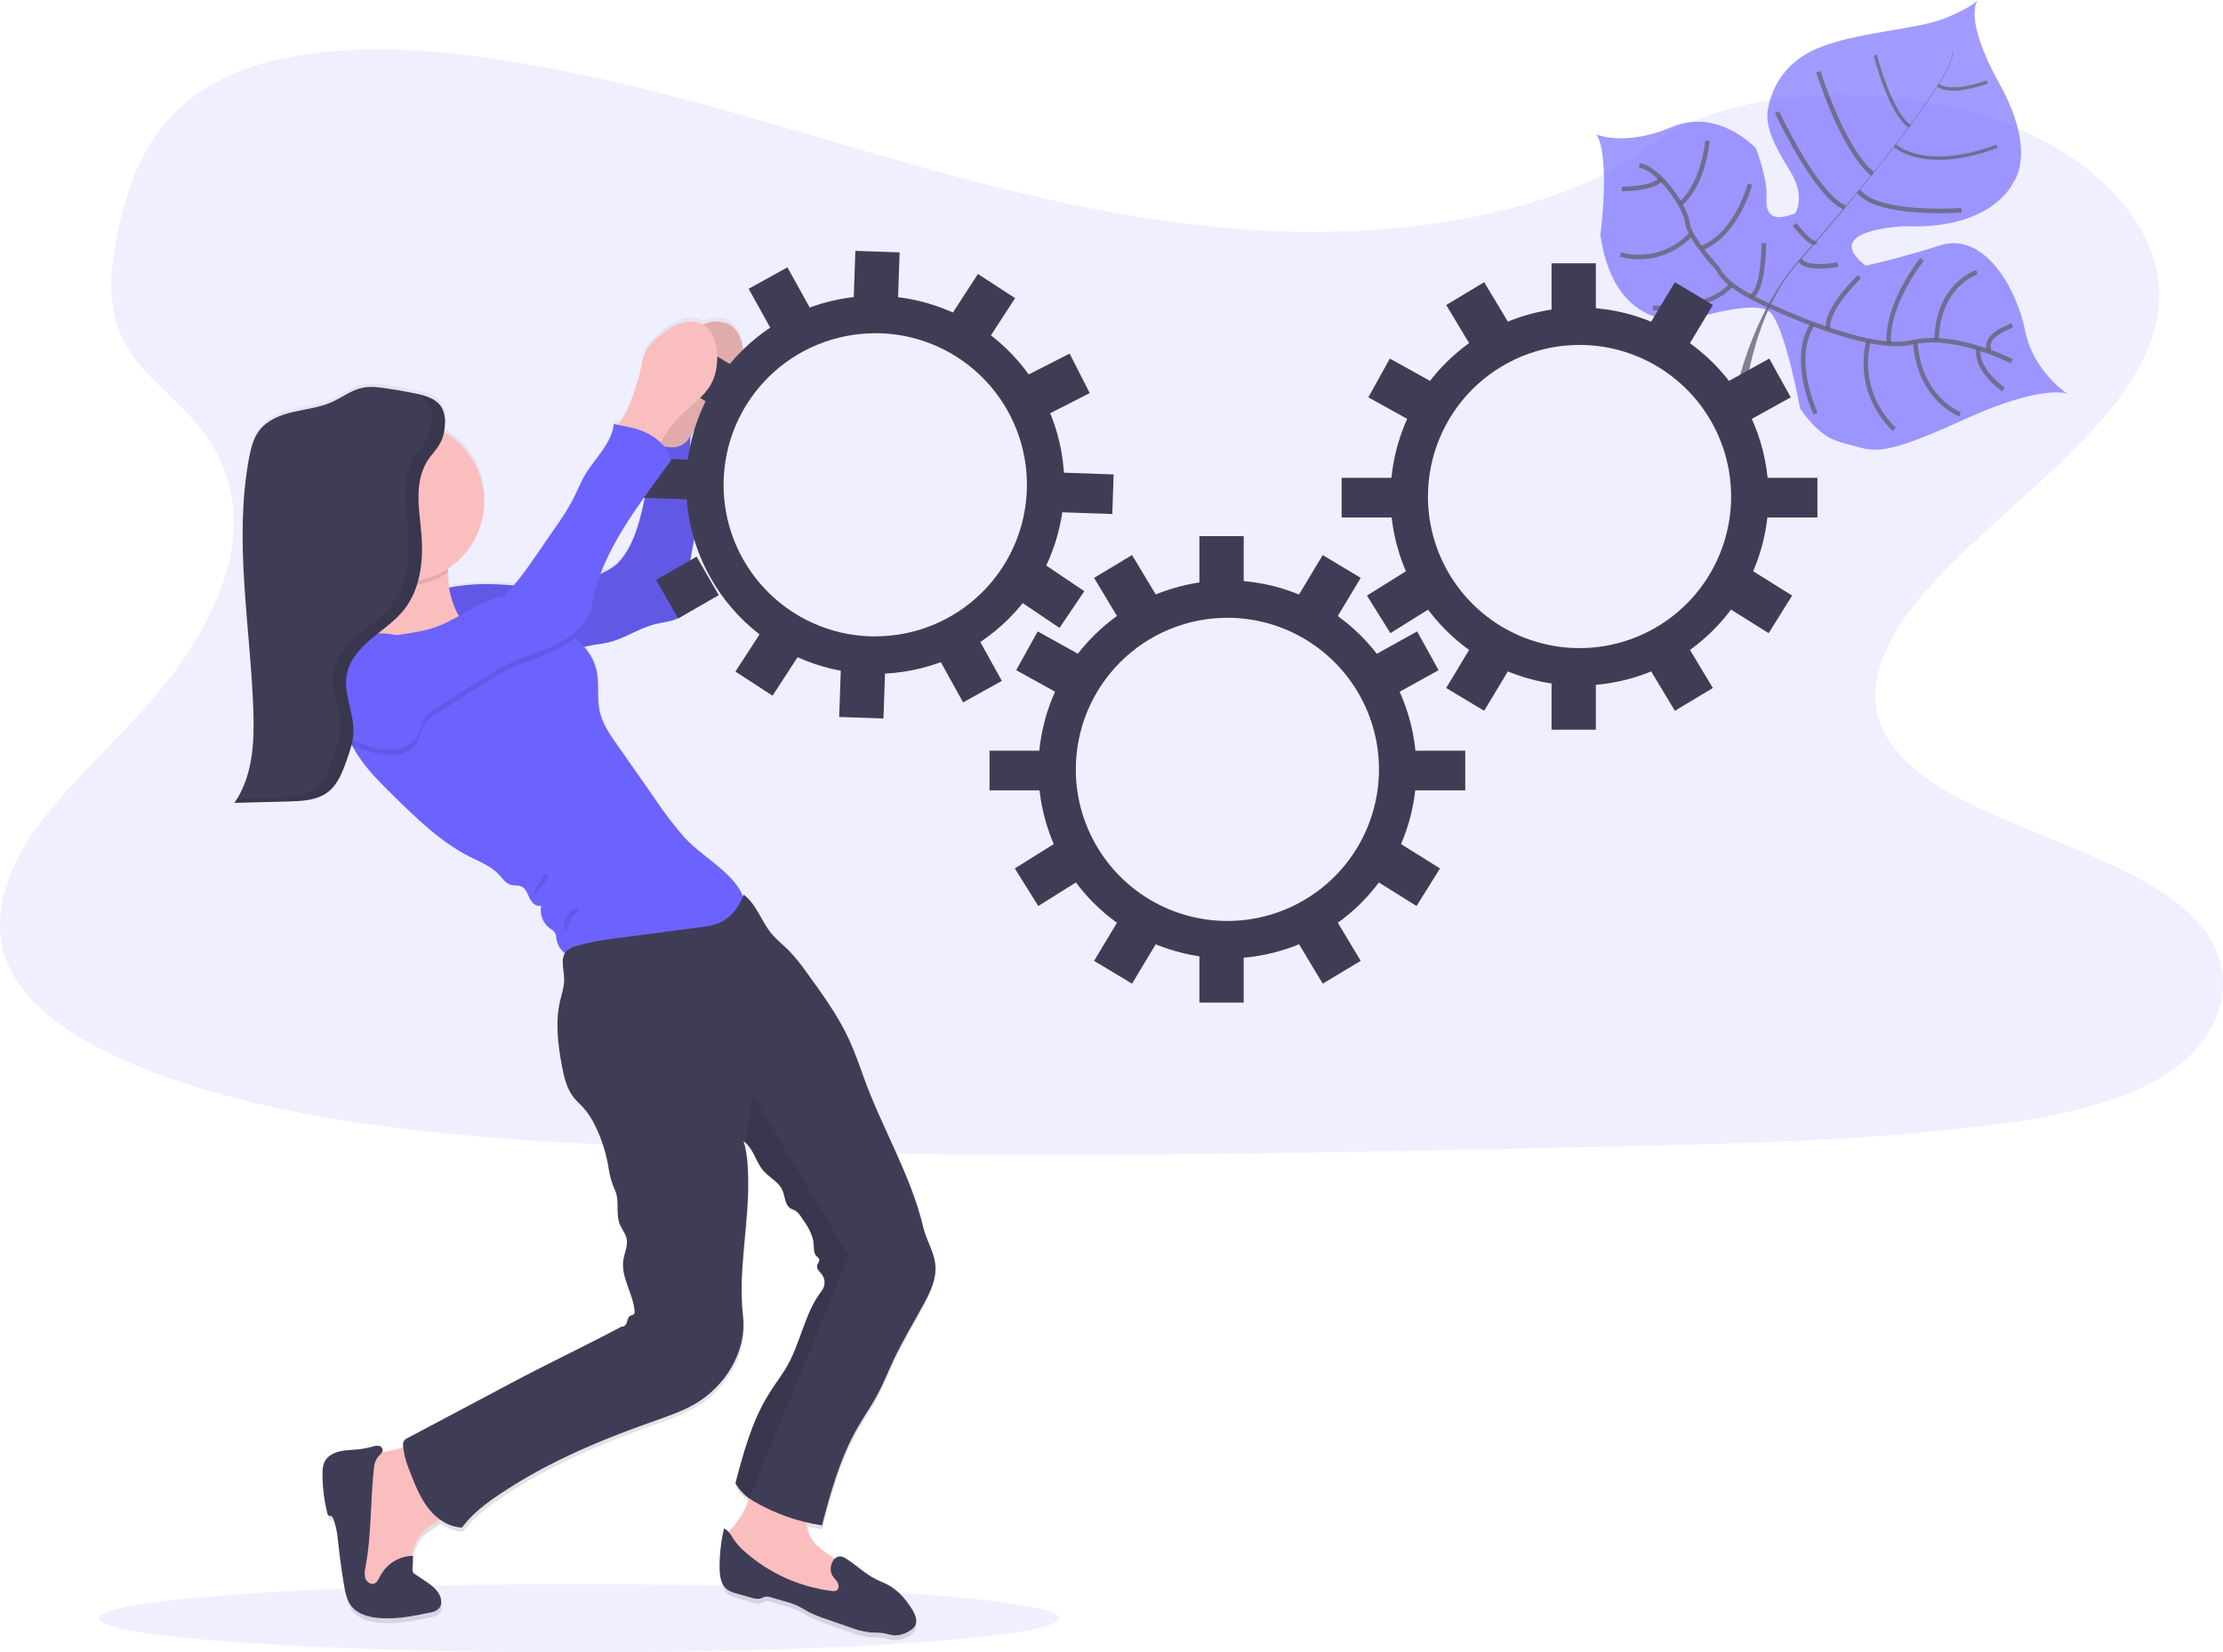 <svg width="491" height="365" viewBox="0 0 491 365" fill="none" xmlns="http://www.w3.org/2000/svg">
<g clip-path="url(#clip0)">
<path opacity="0.1" d="M285.275 51.171C253.797 50.358 223.818 42.809 195.191 34.55C166.564 26.291 138.209 17.122 107.486 12.744C87.725 9.928 65.124 9.529 49.205 17.404C33.88 24.973 28.929 38.038 26.268 50.198C24.265 59.328 23.087 68.935 28.574 77.481C32.387 83.415 39.147 88.401 43.826 94.087C60.104 113.865 48.597 138.249 30.962 157.559C22.694 166.616 13.088 175.255 6.702 184.9C0.316 194.546 -2.636 205.588 2.952 215.428C8.487 225.156 21.682 232.496 35.976 237.647C65.007 248.11 99.203 251.101 132.572 252.799C206.416 256.554 280.649 254.925 354.688 253.285C382.089 252.682 409.608 252.074 436.562 248.908C451.532 247.161 466.984 244.384 477.854 237.686C491.647 229.184 495.066 214.786 485.82 204.124C470.315 186.238 427.457 181.792 416.606 162.598C410.644 152.033 416.767 140.267 425.439 130.466C444.037 109.448 475.208 91.008 476.847 66.979C477.975 50.48 462.991 33.952 439.82 26.145C415.536 17.963 381.856 18.99 363.948 32.536C345.491 46.501 313.07 51.871 285.275 51.171Z" fill="#6C63FF"/>
<g opacity="0.8">
<path opacity="0.8" d="M456.58 86.961C456.58 86.961 451.094 84.733 433.644 92.74C416.193 100.746 414.014 99.729 409.496 98.504C404.978 97.278 402.458 96.991 397.614 90.308C397.614 90.308 394.209 71.79 390.893 68.905C387.576 66.021 373.539 70.545 373.539 70.545C373.539 70.545 356.701 74.416 353.472 51.9C353.472 51.9 355.748 34.934 352.645 29.725C352.645 29.725 358.909 32.424 369.24 28.066C379.57 23.708 387.838 32.765 387.838 32.765C387.838 32.765 390.445 39.511 390.173 43.529C389.9 47.547 391.549 49.065 396.495 47.119C396.495 47.119 398.927 43.675 395.489 37.984C392.05 32.293 389.613 28.052 390.572 23.63C391.53 19.209 394.278 13.085 403.115 10.01C411.952 6.936 423.96 6.362 429.724 3.989C435.487 1.615 436.878 0.024 436.878 0.024C436.878 0.024 433.332 3.58 441.688 18.639C450.044 33.699 444.718 40.241 444.718 40.241C444.718 40.241 440.273 50.835 420.653 49.969C420.653 49.969 401.748 50.66 412.054 58.676C412.054 58.676 418.654 57.334 428.527 54.196C438.4 51.059 445.516 64.007 447.286 73.016C449.056 82.024 456.58 86.961 456.58 86.961Z" fill="#6C63FF"/>
<path opacity="0.8" d="M431.173 11.426L431.275 11.397C432.034 14.271 423.586 25.819 416.363 35.002L416.281 34.939C426.465 21.986 431.776 13.634 431.173 11.426Z" fill="#444053"/>
<path opacity="0.8" d="M416.426 34.749L416.47 34.866C410.702 42.201 403.445 50.957 397.638 57.441C397.084 58.058 396.534 58.705 396.009 59.386L395.839 59.255C396.374 58.589 396.923 57.937 397.478 57.309C403.285 50.816 410.663 42.08 416.426 34.749Z" fill="#444053"/>
<path opacity="0.8" d="M395.98 59.06L396.097 59.255C385.528 72.451 384.828 92.939 384.803 93.119L382.576 90.57C382.6 90.366 385.338 72.344 395.98 59.06Z" fill="#444053"/>
<path opacity="0.8" d="M444.329 79.806C444.329 79.806 431.868 73.327 422.156 75.652C412.443 77.977 390.581 67.431 390.581 67.431C390.581 67.431 381.297 63.662 379.429 59.362C379.429 59.362 373.063 52.625 372.698 49.147C372.333 45.669 366.117 36.895 362.09 36.578" stroke="#444053" stroke-miterlimit="10"/>
<path opacity="0.8" d="M442.525 86.042C442.525 86.042 436.25 81.815 436.98 76.883" stroke="#444053" stroke-miterlimit="10"/>
<path opacity="0.8" d="M432.899 91.504C432.899 91.504 423.921 88.245 423.021 75.453" stroke="#444053" stroke-miterlimit="10"/>
<path opacity="0.8" d="M418.416 94.812C418.416 94.812 409.836 87.695 412.686 75.258" stroke="#444053" stroke-miterlimit="10"/>
<path opacity="0.8" d="M401.009 91.334C401.009 91.334 395.299 79.353 400.381 71.561" stroke="#444053" stroke-miterlimit="10"/>
<path opacity="0.8" d="M444.475 71.906C444.475 71.906 437.982 73.969 439.378 77.383" stroke="#444053" stroke-miterlimit="10"/>
<path opacity="0.8" d="M436.64 60.126C436.64 60.126 427.953 62.879 427.749 75.17" stroke="#444053" stroke-miterlimit="10"/>
<path opacity="0.8" d="M424.529 57.29C424.529 57.29 416.626 67.047 417.185 75.915" stroke="#444053" stroke-miterlimit="10"/>
<path opacity="0.8" d="M410.687 61.118C410.687 61.118 402.833 68.623 403.835 72.792" stroke="#444053" stroke-miterlimit="10"/>
<path opacity="0.8" d="M405.95 58.467C405.95 58.467 398.587 59.785 397.561 57.368" stroke="#444053" stroke-miterlimit="10"/>
<path opacity="0.8" d="M396.383 49.575C396.383 49.575 400.104 54.503 401.062 53.398" stroke="#444053" stroke-miterlimit="10"/>
<path opacity="0.8" d="M433.259 46.457C433.259 46.457 414.7 47.805 410.503 42.211" stroke="#444053" stroke-miterlimit="10"/>
<path opacity="0.8" d="M392.478 24.749C392.478 24.749 401.189 43.442 407.511 45.825" stroke="#444053" stroke-miterlimit="10"/>
<path opacity="0.8" d="M401.622 15.842C401.622 15.842 406.972 33.037 413.596 38.407" stroke="#444053" stroke-miterlimit="10"/>
<path opacity="0.8" d="M441.07 32.269C441.07 32.269 426.966 38.325 418.484 32.196" stroke="#444053" stroke-width="0.75" stroke-miterlimit="10"/>
<path opacity="0.8" d="M414.189 12.175C414.189 12.175 417.414 24.822 421.757 27.872" stroke="#444053" stroke-width="0.75" stroke-miterlimit="10"/>
<path opacity="0.8" d="M438.94 18.095C438.94 18.095 431.008 21.096 428.046 18.795" stroke="#444053" stroke-width="0.75" stroke-miterlimit="10"/>
<path opacity="0.8" d="M389.589 53.705C389.589 53.705 389.589 64.722 386.588 65.505" stroke="#444053" stroke-miterlimit="10"/>
<path opacity="0.8" d="M365.067 67.981C365.067 67.981 376.983 69.003 382.474 62.854" stroke="#444053" stroke-miterlimit="10"/>
<path opacity="0.8" d="M386.515 40.688C386.515 40.688 383.636 51.876 375.684 54.872" stroke="#444053" stroke-miterlimit="10"/>
<path opacity="0.8" d="M357.922 56.21C357.922 56.21 366.356 59.129 373.607 51.677" stroke="#444053" stroke-miterlimit="10"/>
<path opacity="0.8" d="M377.143 31.082C377.143 31.082 376.345 40.572 371.185 45.013" stroke="#444053" stroke-miterlimit="10"/>
<path opacity="0.8" d="M358.243 41.749C358.243 41.749 365.242 41.793 366.881 39.516" stroke="#444053" stroke-miterlimit="10"/>
</g>
<path opacity="0.1" d="M127.849 365C186.406 365 233.876 361.624 233.876 357.461C233.876 353.297 186.406 349.921 127.849 349.921C69.293 349.921 21.823 353.297 21.823 357.461C21.823 361.624 69.293 365 127.849 365Z" fill="#6C63FF"/>
<path d="M189.272 316.412C190.731 313.79 192.477 311.319 193.887 308.664C195.176 306.231 196.183 303.653 197.345 301.153C199.335 296.873 201.786 292.826 204.018 288.662C205.477 285.933 206.888 282.961 206.606 279.878C206.338 276.959 204.626 274.43 203.965 271.609C201.27 260.027 194.787 249.394 190.833 238.192C189.821 235.351 188.839 232.491 187.574 229.748C185.143 224.47 181.738 219.728 178.334 215.024C177.107 213.227 175.741 211.529 174.248 209.946C173.027 208.725 171.656 207.65 170.547 206.327C168.261 203.603 167.191 199.683 164.331 197.572C164.283 197.698 164.229 197.82 164.176 197.946C162.128 192.717 155.261 189.268 151.277 184.934C148.959 182.288 146.825 179.484 144.892 176.544L136.22 164.009C134.727 161.849 133.204 159.631 132.601 157.058C131.862 153.955 132.548 150.647 131.818 147.544C131.352 145.676 130.443 143.947 129.168 142.505C129.25 142.48 129.338 142.446 129.425 142.427C131.079 141.984 132.83 141.906 134.469 141.512C138.044 140.661 141.151 138.375 144.712 137.46C146.531 136.974 148.471 136.877 150.12 136.001C150.922 135.521 151.554 134.803 151.929 133.947C152.304 133.091 152.403 132.139 152.211 131.225C151.059 125.12 154.278 118.933 153.734 112.741C153.588 111.029 153.15 109.36 152.868 107.663C152.211 103.723 152.333 99.686 152.566 95.687C153.676 93.885 155.008 92.23 156.53 90.76C158.719 88.649 161.331 86.869 162.853 84.227C164.181 81.888 164.502 79.062 164.166 76.386C163.928 74.441 163.266 72.393 161.734 71.211C160.202 70.029 158.004 69.941 156.151 70.559C155.893 70.642 155.64 70.744 155.392 70.851C154.618 70.463 153.772 70.237 152.908 70.187C152.043 70.137 151.177 70.264 150.363 70.559C148.515 71.172 146.929 72.393 145.441 73.662C144.559 74.354 143.785 75.174 143.146 76.095C142.207 77.554 141.934 79.353 141.579 81.071C140.824 84.385 139.724 87.612 138.296 90.697C138.034 91.242 137.324 92.219 136.75 93.153L135.709 92.939C135.257 97.273 131.628 100.454 129.42 104.2C128.346 106.019 127.592 108.008 126.624 109.891C125.519 111.94 124.287 113.917 122.932 115.81C121.619 117.756 120.304 119.684 118.988 121.594C117.338 124.102 115.552 126.518 113.638 128.832C111.853 128.686 110.068 128.554 108.288 128.525C105.3 128.482 102.316 128.748 99.383 129.318C99.212 128.286 99.106 127.245 99.067 126.2C99.067 126.137 99.067 126.074 99.067 126.01C99.067 125.757 99.096 125.456 99.13 125.13C101.658 123.437 103.715 121.131 105.11 118.427C106.504 115.722 107.191 112.709 107.105 109.667C107.019 106.626 106.163 103.656 104.618 101.035C103.073 98.414 100.888 96.228 98.269 94.68C98.366 94.134 98.427 93.581 98.454 93.027C98.454 92.701 98.454 92.37 98.454 92.054C98.454 91.888 98.454 91.723 98.42 91.567C98.39 91.239 98.334 90.914 98.254 90.594C98.216 90.439 98.172 90.283 98.118 90.108C98.015 89.803 97.879 89.51 97.715 89.233C97.704 89.216 97.693 89.199 97.681 89.184C97.617 89.082 97.554 88.98 97.481 88.882C97.408 88.785 97.418 88.805 97.389 88.766C97.338 88.695 97.282 88.626 97.223 88.561L97.102 88.435C97.048 88.376 96.995 88.318 96.936 88.265L96.8 88.143L96.63 87.992L96.474 87.876L96.299 87.744L96.129 87.632L95.954 87.52C95.896 87.481 95.832 87.447 95.769 87.413L95.589 87.311L95.395 87.214L95.215 87.126L95.001 87.034L94.826 86.956L94.592 86.869L94.427 86.805L94.174 86.718L94.023 86.669L93.746 86.582L93.615 86.543L93.313 86.46L93.196 86.426L92.88 86.348L92.788 86.324L92.438 86.246H92.379L91.864 86.134C89.733 85.696 87.59 85.319 85.434 85.001C83.668 84.738 81.859 84.514 80.118 84.908C77.716 85.443 75.712 87.068 73.465 88.075C70.809 89.272 67.862 89.588 65.031 90.244C62.201 90.901 59.287 92.025 57.512 94.345C56.16 96.115 55.62 98.367 55.217 100.561C51.851 118.87 55.479 137.65 56.165 156.26C56.432 163.503 56.106 171.247 52.002 177.176L63.956 176.86C64.53 176.86 65.109 176.826 65.693 176.792C66.276 176.758 66.86 176.714 67.434 176.646C68.95 176.504 70.423 176.062 71.767 175.347C72.39 174.993 72.958 174.55 73.455 174.034C75.079 172.361 75.945 170.021 76.738 167.784C77.005 167.03 77.273 166.266 77.511 165.497C77.609 165.176 77.701 164.855 77.784 164.525L77.823 164.369L77.959 164.432C78.445 165.347 78.995 166.242 79.578 167.107C81.665 170.182 84.311 172.808 86.937 175.42C92.156 180.601 97.491 185.873 104.032 189.2C106.241 190.314 108.629 191.253 110.311 193.092C111.138 193.982 111.853 195.125 113.025 195.431C113.755 195.621 114.557 195.431 115.253 195.743C116.274 196.171 116.649 197.401 117.12 198.413C117.592 199.425 118.657 200.456 119.669 199.994C119.479 200.933 119.558 201.907 119.895 202.804C120.232 203.701 120.814 204.485 121.575 205.067C122.065 205.339 122.488 205.718 122.811 206.176C122.967 206.594 123.052 207.034 123.064 207.48C123.272 208.722 123.927 209.845 124.907 210.637C123.959 212.208 124.717 214.46 124.742 216.42C124.742 218.064 124.202 219.65 123.832 221.25C122.757 225.944 123.346 230.857 124.221 235.59C124.708 238.202 125.325 240.906 127.028 242.934C127.582 243.591 128.243 244.16 128.827 244.797C129.941 246.053 130.867 247.464 131.575 248.985C133.051 251.999 134.057 255.221 134.556 258.539C134.791 260.204 135.266 261.826 135.967 263.354C137.032 265.679 136.059 268.539 137.013 270.913C137.445 271.978 138.243 272.888 138.501 274.002C138.866 275.621 138.014 277.241 137.786 278.89C137.231 282.752 140.018 286.337 140.271 290.228C140.313 290.457 140.264 290.692 140.135 290.885C139.945 291.099 139.619 291.094 139.362 291.216C138.875 291.449 138.744 292.106 138.588 292.651C138.433 293.196 137.995 293.813 137.455 293.648C129.464 297.924 121.191 301.873 113.2 306.149L109.553 308.094L90.045 318.518C89.808 318.636 89.609 318.818 89.47 319.043C89.332 319.268 89.26 319.528 89.262 319.793C89.262 320.026 89.291 320.279 89.31 320.498C87.944 320.838 86.63 321.247 85.697 321.417C85.312 321.49 84.928 321.563 84.549 321.646C84.641 321.498 84.701 321.332 84.724 321.159C84.725 320.92 84.638 320.688 84.48 320.508C84.321 320.329 84.101 320.214 83.863 320.187C83.387 320.139 82.906 320.203 82.457 320.371C81.342 320.676 80.204 320.886 79.053 320.999C77.686 321.13 76.295 321.125 74.972 321.485C73.65 321.845 72.346 322.648 71.811 323.917C71.543 324.652 71.424 325.432 71.461 326.213C71.431 329.22 71.788 332.218 72.521 335.134C72.533 335.25 72.571 335.361 72.632 335.46C72.694 335.559 72.777 335.642 72.876 335.703C73.046 335.771 73.251 335.703 73.421 335.781C73.571 335.872 73.683 336.013 73.737 336.18C74.554 338.038 74.744 340.11 74.963 342.134C75.287 345.133 75.697 348.125 76.193 351.108C76.485 352.849 76.845 354.669 77.978 356.011C79.223 357.47 81.193 358.117 83.095 358.375C87.107 358.915 91.159 358.103 95.117 357.271C95.857 357.115 96.65 356.925 97.146 356.352C97.508 355.893 97.682 355.314 97.632 354.732C97.54 352.733 95.721 351.327 94.067 350.203L91.81 348.642C91.618 348.54 91.465 348.376 91.377 348.176C91.289 347.977 91.27 347.754 91.324 347.543L91.47 344.59H91.032C91.518 342.508 92.301 340.509 93.834 339.079C94.889 338.106 96.265 337.425 97.369 336.54C98.786 337.629 100.502 338.259 102.286 338.344C105.205 334.414 109.314 331.739 113.424 329.103C116.762 326.994 120.212 325.068 123.759 323.334C126.632 321.913 129.55 320.582 132.514 319.34C136.696 317.579 140.957 316.008 145.222 314.476C148.067 313.455 150.937 312.448 153.558 310.94C160.368 307.005 165.178 299.149 164.258 291.284C163.101 281.361 165.576 271.02 165.411 261.029C165.362 258.111 165.255 255.192 164.37 252.395C164.576 252.541 164.77 252.704 164.949 252.882C166.719 254.535 167.147 257.162 168.84 259.049C170.158 260.533 172.162 261.481 172.959 263.291C173.567 264.677 173.48 266.55 174.749 267.348C175.109 267.576 175.537 267.673 175.897 267.897C176.328 268.204 176.69 268.597 176.962 269.05C178.309 270.971 179.705 273.029 179.851 275.373C179.914 276.302 179.827 277.377 180.508 278.005C180.702 278.185 180.95 278.316 181.052 278.559C181.266 279.046 180.702 279.561 180.605 280.101C180.464 280.85 181.203 281.42 181.66 282.047C182.042 282.57 182.247 283.201 182.247 283.849C182.247 284.497 182.042 285.128 181.66 285.651C177.672 290.832 176.952 297.812 173.465 303.352C172.259 305.264 170.917 307.073 169.749 309.009C166.16 314.953 164.346 321.782 162.585 328.509C163.337 329.819 164.357 330.956 165.576 331.846C164.917 334.111 163.782 336.209 162.245 337.999C161.853 338.437 161.486 338.896 161.146 339.376C160.86 339.015 160.487 338.733 160.061 338.559C159.422 341.351 159.095 344.206 159.088 347.071C159.088 348.958 159.346 351.113 160.878 352.202C161.49 352.588 162.162 352.866 162.867 353.024L166.204 353.997C166.791 354.222 167.428 354.285 168.047 354.177C168.441 354.065 168.791 353.822 169.195 353.744C169.634 353.699 170.077 353.757 170.489 353.915L173.373 354.756C174.348 355.016 175.301 355.352 176.223 355.763C177.045 356.157 177.804 356.668 178.611 357.105C179.954 357.784 181.347 358.356 182.779 358.818L187.75 360.53C189.134 361.079 190.582 361.455 192.059 361.649C193.08 361.736 194.116 361.649 195.123 361.824C195.891 361.955 196.635 362.232 197.409 362.31C198.692 362.348 199.954 361.973 201.008 361.24C201.42 361.007 201.775 360.687 202.049 360.301C202.778 359.163 202.151 357.66 201.441 356.512C200.123 354.382 198.474 352.387 196.3 351.161C195.419 350.675 194.466 350.315 193.557 349.868C190.969 348.603 189.019 346.492 186.573 345.047C186.261 344.825 185.881 344.718 185.499 344.743C185.117 344.769 184.756 344.926 184.476 345.188C182.443 343.87 180.245 342.581 179.126 340.436C178.628 339.401 178.3 338.292 178.154 337.153C179.297 337.425 180.449 337.639 181.612 337.829C183.504 330.494 185.571 323.027 189.272 316.412ZM142.547 108.962C142.45 109.511 142.343 110.056 142.226 110.601C141.254 115.168 139.863 120.285 136.682 123.685C135.636 124.682 134.42 125.484 133.092 126.054L132.737 126.229C135.028 120.11 138.676 114.439 142.547 108.962Z" fill="url(#paint0_linear)"/>
<path d="M147.255 81.868C147.615 80.171 147.888 78.39 148.826 76.926C149.468 76.006 150.243 75.186 151.127 74.494C152.615 73.234 154.205 72.023 156.058 71.41C157.911 70.797 160.09 70.88 161.647 72.057C163.203 73.234 163.86 75.263 164.103 77.199C164.433 79.859 164.103 82.661 162.785 84.981C161.277 87.613 158.66 89.359 156.462 91.47C154.869 92.994 153.484 94.721 152.343 96.607C151.823 97.589 151.193 98.51 150.465 99.35C150.096 99.768 149.634 100.094 149.116 100.301C148.598 100.508 148.039 100.59 147.484 100.542C146.545 100.391 145.782 99.739 145.052 99.117C144.152 98.329 141.73 96.923 141.648 95.673C141.589 94.661 143.481 92.365 143.943 91.417C145.381 88.359 146.491 85.159 147.255 81.868Z" fill="#FBBEBE"/>
<path opacity="0.1" d="M147.255 81.868C147.615 80.171 147.888 78.39 148.826 76.926C149.468 76.006 150.243 75.186 151.127 74.494C152.615 73.234 154.205 72.023 156.058 71.41C157.911 70.797 160.09 70.88 161.647 72.057C163.203 73.234 163.86 75.263 164.103 77.199C164.433 79.859 164.103 82.661 162.785 84.981C161.277 87.613 158.66 89.359 156.462 91.47C154.869 92.994 153.484 94.721 152.343 96.607C151.823 97.589 151.193 98.51 150.465 99.35C150.096 99.768 149.634 100.094 149.116 100.301C148.598 100.508 148.039 100.59 147.484 100.542C146.545 100.391 145.782 99.739 145.052 99.117C144.152 98.329 141.73 96.923 141.648 95.673C141.589 94.661 143.481 92.365 143.943 91.417C145.381 88.359 146.491 85.159 147.255 81.868Z" fill="black"/>
<path d="M96.187 130.485C100.084 129.449 104.106 128.958 108.137 129.026C114.864 129.123 121.789 130.753 128.195 128.69C129.848 128.117 131.456 127.419 133.005 126.604C134.294 125.962 135.607 125.3 136.594 124.25C139.78 120.874 141.151 115.791 142.148 111.253C143.145 106.714 143.403 102.054 143.661 97.419C145.32 98.192 147.066 98.956 148.904 98.8C150.742 98.645 152.576 97.244 152.566 95.395C152.294 99.691 152.08 104.039 152.805 108.281C153.087 109.964 153.524 111.622 153.675 113.325C154.22 119.473 150.995 125.616 152.148 131.682C152.338 132.592 152.239 133.539 151.864 134.389C151.489 135.24 150.857 135.951 150.057 136.424C148.403 137.315 146.458 137.426 144.639 137.884C141.074 138.793 137.961 141.06 134.381 141.906C132.713 142.3 130.977 142.393 129.333 142.816C126.969 143.439 124.824 144.791 122.417 145.219C120.612 145.54 118.755 145.321 116.931 145.477C115.345 145.608 113.789 146.026 112.198 146.065C108.308 146.162 104.626 143.959 102.038 141.036C99.451 138.112 97.812 134.026 96.187 130.485Z" fill="#6C63FF"/>
<path opacity="0.1" d="M96.187 130.485C100.084 129.449 104.106 128.958 108.137 129.026C114.864 129.123 121.789 130.753 128.195 128.69C129.848 128.117 131.456 127.419 133.005 126.604C134.294 125.962 135.607 125.3 136.594 124.25C139.78 120.874 141.151 115.791 142.148 111.253C143.145 106.714 143.403 102.054 143.661 97.419C145.32 98.192 147.066 98.956 148.904 98.8C150.742 98.645 152.576 97.244 152.566 95.395C152.294 99.691 152.08 104.039 152.805 108.281C153.087 109.964 153.524 111.622 153.675 113.325C154.22 119.473 150.995 125.616 152.148 131.682C152.338 132.592 152.239 133.539 151.864 134.389C151.489 135.24 150.857 135.951 150.057 136.424C148.403 137.315 146.458 137.426 144.639 137.884C141.074 138.793 137.961 141.06 134.381 141.906C132.713 142.3 130.977 142.393 129.333 142.816C126.969 143.439 124.824 144.791 122.417 145.219C120.612 145.54 118.755 145.321 116.931 145.477C115.345 145.608 113.789 146.026 112.198 146.065C108.308 146.162 104.626 143.959 102.038 141.036C99.451 138.112 97.812 134.026 96.187 130.485Z" fill="black"/>
<path d="M271.097 136.463C277.719 136.463 284.193 138.427 289.699 142.107C295.205 145.786 299.496 151.016 302.03 157.135C304.564 163.254 305.227 169.987 303.934 176.482C302.642 182.978 299.453 188.944 294.77 193.627C290.087 198.31 284.121 201.499 277.626 202.79C271.131 204.081 264.399 203.418 258.281 200.883C252.163 198.347 246.935 194.055 243.256 188.548C239.578 183.04 237.615 176.566 237.616 169.943C237.617 161.063 241.145 152.548 247.424 146.269C253.703 139.991 262.218 136.463 271.097 136.463ZM271.097 128.194C262.84 128.194 254.768 130.643 247.902 135.231C241.036 139.82 235.685 146.341 232.525 153.971C229.366 161.601 228.539 169.996 230.151 178.096C231.762 186.195 235.739 193.635 241.578 199.474C247.417 205.313 254.856 209.29 262.955 210.9C271.054 212.511 279.449 211.683 287.077 208.522C294.706 205.361 301.226 200.009 305.813 193.142C310.4 186.275 312.847 178.202 312.846 169.943C312.833 158.874 308.431 148.262 300.604 140.435C292.777 132.608 282.165 128.206 271.097 128.194Z" fill="#3F3D56"/>
<path d="M274.701 118.427H264.915V128.729H274.701V118.427Z" fill="#3F3D56"/>
<path d="M300.543 127.647L292.155 122.606L286.85 131.437L295.237 136.477L300.543 127.647Z" fill="#3F3D56"/>
<path d="M317.745 148.036L313 139.476L303.991 144.471L308.735 153.031L317.745 148.036Z" fill="#3F3D56"/>
<path d="M312.872 200.129L318.058 191.83L309.322 186.371L304.136 194.67L312.872 200.129Z" fill="#3F3D56"/>
<path d="M233.462 153.027L238.206 144.468L229.197 139.473L224.453 148.033L233.462 153.027Z" fill="#3F3D56"/>
<path d="M238.062 194.666L232.877 186.367L224.141 191.826L229.326 200.126L238.062 194.666Z" fill="#3F3D56"/>
<path d="M246.955 136.477L255.343 131.436L250.037 122.605L241.649 127.646L246.955 136.477Z" fill="#3F3D56"/>
<path d="M274.701 211.157H264.915V221.459H274.701V211.157Z" fill="#3F3D56"/>
<path d="M295.239 203.412L286.851 208.452L292.156 217.283L300.544 212.242L295.239 203.412Z" fill="#3F3D56"/>
<path d="M241.651 212.243L250.038 217.284L255.344 208.453L246.956 203.412L241.651 212.243Z" fill="#3F3D56"/>
<path d="M230.408 165.823H218.561V174.579H230.408V165.823Z" fill="#3F3D56"/>
<path d="M311.786 174.579H323.634V165.823H311.786V174.579Z" fill="#3F3D56"/>
<path d="M348.876 76.192C355.498 76.192 361.971 78.156 367.477 81.835C372.983 85.515 377.275 90.745 379.809 96.864C382.343 102.982 383.006 109.715 381.713 116.211C380.421 122.706 377.232 128.673 372.549 133.356C367.866 138.038 361.9 141.227 355.405 142.518C348.91 143.81 342.178 143.146 336.06 140.611C329.942 138.076 324.713 133.783 321.035 128.276C317.357 122.769 315.394 116.295 315.395 109.672C315.396 100.792 318.924 92.276 325.203 85.998C331.482 79.719 339.997 76.192 348.876 76.192ZM348.876 67.923C340.618 67.923 332.547 70.372 325.681 74.96C318.815 79.548 313.464 86.069 310.304 93.699C307.144 101.329 306.318 109.725 307.929 117.824C309.541 125.924 313.517 133.363 319.356 139.203C325.196 145.042 332.635 149.018 340.734 150.629C348.833 152.239 357.227 151.412 364.856 148.251C372.485 145.09 379.005 139.737 383.591 132.87C388.178 126.003 390.626 117.93 390.625 109.672C390.612 98.602 386.209 87.99 378.382 80.163C370.556 72.337 359.944 67.934 348.876 67.923Z" fill="#3F3D56"/>
<path d="M352.48 58.16H342.694V68.463H352.48V58.16Z" fill="#3F3D56"/>
<path d="M378.325 67.372L369.937 62.331L364.632 71.162L373.019 76.203L378.325 67.372Z" fill="#3F3D56"/>
<path d="M395.526 87.763L390.782 79.203L381.772 84.198L386.516 92.757L395.526 87.763Z" fill="#3F3D56"/>
<path d="M390.649 139.859L395.835 131.559L387.099 126.1L381.914 134.4L390.649 139.859Z" fill="#3F3D56"/>
<path d="M311.238 92.762L315.982 84.202L306.972 79.207L302.228 87.767L311.238 92.762Z" fill="#3F3D56"/>
<path d="M315.839 134.398L310.654 126.099L301.918 131.558L307.103 139.858L315.839 134.398Z" fill="#3F3D56"/>
<path d="M324.733 76.203L333.121 71.163L327.816 62.332L319.428 67.373L324.733 76.203Z" fill="#3F3D56"/>
<path d="M352.48 150.886H342.694V161.188H352.48V150.886Z" fill="#3F3D56"/>
<path d="M373.018 143.142L364.63 148.182L369.935 157.013L378.323 151.973L373.018 143.142Z" fill="#3F3D56"/>
<path d="M319.426 151.97L327.814 157.01L333.119 148.18L324.732 143.139L319.426 151.97Z" fill="#3F3D56"/>
<path d="M308.182 105.552H296.334V114.307H308.182V105.552Z" fill="#3F3D56"/>
<path d="M389.57 114.307H401.417V105.552H389.57V114.307Z" fill="#3F3D56"/>
<path d="M193.299 73.614C193.693 73.614 194.087 73.614 194.481 73.614C203.256 73.913 211.563 77.648 217.611 84.014C223.66 90.38 226.965 98.868 226.816 107.648C226.667 116.429 223.074 124.799 216.813 130.956C210.552 137.113 202.123 140.563 193.343 140.564C192.949 140.564 192.555 140.564 192.156 140.564C183.38 140.265 175.073 136.529 169.025 130.162C162.976 123.796 159.671 115.308 159.821 106.527C159.971 97.746 163.564 89.376 169.826 83.219C176.088 77.063 184.518 73.613 193.299 73.614ZM193.299 65.345C182.349 65.344 171.838 69.644 164.028 77.321C156.219 84.997 151.738 95.434 151.551 106.383C151.363 117.333 155.484 127.917 163.026 135.857C170.567 143.796 180.926 148.454 191.869 148.828C192.355 148.828 192.842 148.852 193.328 148.852C204.277 148.852 214.788 144.551 222.596 136.874C230.404 129.197 234.885 118.76 235.071 107.811C235.258 96.862 231.137 86.278 223.596 78.34C216.054 70.401 205.696 65.743 194.753 65.369C194.267 65.369 193.78 65.345 193.294 65.345H193.299Z" fill="#3F3D56"/>
<path d="M198.703 55.747L188.924 55.407L188.566 65.703L198.346 66.043L198.703 55.747Z" fill="#3F3D56"/>
<path d="M224.206 65.851L215.998 60.522L210.389 69.163L218.597 74.492L224.206 65.851Z" fill="#3F3D56"/>
<path d="M240.692 86.825L236.248 78.105L227.071 82.784L231.515 91.503L240.692 86.825Z" fill="#3F3D56"/>
<path d="M234.021 138.704L239.491 130.589L230.95 124.83L225.48 132.944L234.021 138.704Z" fill="#3F3D56"/>
<path d="M156.286 88.882L161.324 80.493L152.494 75.188L147.455 83.578L156.286 88.882Z" fill="#3F3D56"/>
<path d="M158.755 131.463L153.862 122.949L144.9 128.1L149.793 136.614L158.755 131.463Z" fill="#3F3D56"/>
<path d="M170.357 72.803L178.915 68.056L173.919 59.047L165.361 63.793L170.357 72.803Z" fill="#3F3D56"/>
<path d="M195.488 148.411L185.708 148.071L185.35 158.367L195.13 158.707L195.488 148.411Z" fill="#3F3D56"/>
<path d="M216.287 141.391L207.729 146.138L212.725 155.147L221.283 150.401L216.287 141.391Z" fill="#3F3D56"/>
<path d="M162.43 148.345L170.638 153.674L176.247 145.033L168.039 139.704L162.43 148.345Z" fill="#3F3D56"/>
<path d="M152.795 101.57L140.954 101.159L140.65 109.909L152.491 110.321L152.795 101.57Z" fill="#3F3D56"/>
<path d="M233.831 113.133L245.671 113.545L245.975 104.795L234.135 104.383L233.831 113.133Z" fill="#3F3D56"/>
<path d="M85.487 320.6C84.283 320.747 83.114 321.111 82.039 321.675C80.58 322.565 79.68 324.136 79.038 325.722C77.428 329.701 77.093 334.069 77.025 338.369C76.966 341.832 77.083 345.378 78.323 348.608C78.664 349.63 79.254 350.552 80.04 351.288C80.732 351.832 81.534 352.22 82.389 352.426C84.238 352.913 86.382 352.913 87.895 351.745C89.578 350.427 90.001 348.107 90.356 346.001C90.842 343.16 91.518 340.164 93.629 338.184C95.195 336.725 97.437 335.995 98.576 334.186C99.932 332.036 99.218 329.229 98.352 326.836C97.598 324.764 96.494 320.556 94.325 319.496C92.156 318.436 87.744 320.192 85.487 320.6Z" fill="#FBBEBE"/>
<path d="M165.479 330.79C164.823 333.11 163.661 335.255 162.075 337.07C161.102 338.179 159.91 339.526 160.421 340.903C160.629 341.369 160.938 341.783 161.326 342.114C168.456 349.094 178.431 352.489 188.328 353.725C188.488 353.768 188.656 353.768 188.815 353.725C189.107 353.594 189.175 353.238 189.214 352.913C189.372 351.881 189.372 350.831 189.214 349.8C188.727 347.367 186.612 345.68 184.54 344.347C182.468 343.014 180.201 341.72 179.044 339.546C177.585 336.841 178.212 333.32 176.495 330.79C175.104 328.733 172.522 327.872 170.07 327.468C169.219 327.337 167.41 326.403 166.666 326.836C165.907 327.274 165.737 329.944 165.479 330.79Z" fill="#FBBEBE"/>
<path d="M84.515 320.347C84.516 320.108 84.429 319.876 84.27 319.696C84.112 319.517 83.892 319.402 83.654 319.374C83.178 319.326 82.697 319.387 82.248 319.554C81.133 319.857 79.994 320.066 78.844 320.177C77.477 320.308 76.081 320.303 74.754 320.663C73.426 321.023 72.127 321.816 71.587 323.095C71.325 323.826 71.206 324.601 71.237 325.377C71.21 328.363 71.566 331.339 72.297 334.234C72.31 334.35 72.349 334.462 72.412 334.56C72.474 334.659 72.558 334.742 72.657 334.803C72.828 334.872 73.032 334.803 73.202 334.881C73.352 334.97 73.464 335.11 73.518 335.275C74.34 337.124 74.53 339.167 74.749 341.19C75.073 344.17 75.483 347.141 75.979 350.101C76.271 351.828 76.631 353.642 77.769 354.965C79.014 356.425 80.989 357.052 82.89 357.31C86.908 357.845 90.964 357.037 94.933 356.211C95.689 356.135 96.401 355.816 96.961 355.301C97.323 354.847 97.498 354.27 97.447 353.691C97.355 351.706 95.531 350.286 93.877 349.196L91.601 347.664C91.442 347.576 91.306 347.453 91.202 347.304C91.094 347.077 91.055 346.824 91.09 346.575L91.236 343.656C89.724 343.68 88.247 344.114 86.963 344.912C85.678 345.709 84.633 346.84 83.941 348.185C83.625 348.812 83.328 349.547 82.671 349.79C81.859 350.096 80.955 349.41 80.682 348.588C80.493 347.74 80.518 346.857 80.755 346.02C82.088 338.88 81.777 331.54 82.589 324.321C82.639 323.511 82.888 322.726 83.314 322.035C83.707 321.49 84.442 321.014 84.515 320.347Z" fill="#3F3D56"/>
<path d="M183.849 348.034C184.185 348.588 184.705 349.007 185.016 349.581C185.328 350.155 185.323 350.991 184.763 351.317C184.433 351.463 184.066 351.5 183.713 351.424C176.572 350.538 169.868 347.505 164.487 342.727C163.594 341.972 162.802 341.104 162.133 340.144C161.506 339.171 160.975 338.028 159.905 337.63C159.266 340.402 158.94 343.238 158.933 346.083C158.933 347.956 159.191 350.096 160.723 351.181C161.337 351.562 162.011 351.837 162.717 351.993L166.058 352.937C166.647 353.16 167.285 353.222 167.906 353.117C168.3 353.01 168.65 352.762 169.054 352.689C169.494 352.642 169.938 352.699 170.352 352.854L173.237 353.696C174.212 353.944 175.167 354.27 176.092 354.669C176.914 355.058 177.677 355.568 178.48 356.001C179.825 356.676 181.222 357.244 182.657 357.699L187.735 359.46C189.123 360.008 190.574 360.38 192.054 360.569C193.075 360.656 194.111 360.569 195.123 360.744C195.891 360.875 196.635 361.152 197.414 361.23C198.696 361.265 199.956 360.892 201.013 360.165C201.424 359.935 201.781 359.618 202.058 359.236C202.788 358.103 202.16 356.609 201.446 355.466C200.127 353.355 198.479 351.376 196.3 350.169C195.415 349.683 194.461 349.323 193.552 348.88C190.964 347.625 189.004 345.529 186.558 344.094C184.248 342.751 182.76 346.249 183.849 348.034Z" fill="#3F3D56"/>
<path d="M112.534 143.589C109.852 145.432 106.778 146.628 103.556 147.082C101.87 147.292 100.172 147.383 98.473 147.354C91.391 147.346 84.322 146.755 77.336 145.588C80.118 142.524 82.929 139.265 83.98 135.247C84.5 133.128 84.608 130.928 84.296 128.768C83.875 125.997 83.214 123.268 82.321 120.611C85.301 120.771 88.288 120.694 91.256 120.383C92.948 120.212 97.092 118.67 98.551 119.838C99.918 120.922 98.887 124.76 98.862 126.531C98.862 126.594 98.862 126.657 98.862 126.721C98.939 129.408 99.518 132.058 100.57 134.532C102.71 139.319 107.286 143.249 112.534 143.589Z" fill="#FBBEBE"/>
<path opacity="0.1" d="M98.882 126.506C96.75 127.899 94.345 128.819 91.829 129.205C89.312 129.591 86.742 129.434 84.291 128.744C83.87 125.973 83.209 123.244 82.317 120.587C85.296 120.747 88.284 120.67 91.251 120.358C92.943 120.188 97.087 118.646 98.546 119.813C99.937 120.898 98.906 124.736 98.882 126.506Z" fill="black"/>
<path d="M89.135 128.579C98.966 128.579 106.936 120.608 106.936 110.776C106.936 100.944 98.966 92.973 89.135 92.973C79.304 92.973 71.334 100.944 71.334 110.776C71.334 120.608 79.304 128.579 89.135 128.579Z" fill="#FBBEBE"/>
<path d="M164.662 200.86C164.672 202.297 164.307 203.712 163.603 204.965C162.9 206.217 161.882 207.265 160.65 208.005C159.274 208.728 157.799 209.244 156.272 209.537C148.131 211.483 139.79 213.083 131.429 212.607C129.62 212.504 127.781 212.29 126.157 211.498C124.533 210.705 123.146 209.221 122.903 207.431C122.892 206.988 122.805 206.551 122.645 206.137C122.323 205.681 121.901 205.305 121.41 205.038C120.658 204.46 120.083 203.683 119.751 202.795C119.42 201.906 119.344 200.943 119.533 200.013C118.516 200.466 117.456 199.444 116.979 198.437C116.503 197.43 116.128 196.214 115.107 195.791C114.411 195.495 113.609 195.67 112.874 195.48C111.702 195.178 110.987 194.021 110.161 193.155C108.473 191.35 106.08 190.416 103.872 189.307C97.321 186.005 91.98 180.771 86.752 175.625C84.121 173.032 81.47 170.42 79.384 167.356C78.795 166.495 78.265 165.609 77.764 164.7C76.182 161.667 74.811 158.528 73.659 155.307C72.998 153.585 72.327 151.766 72.599 149.957C72.623 149.791 72.657 149.626 72.696 149.47C73.035 148.294 73.582 147.189 74.311 146.206C76.12 143.546 78.494 141.026 81.606 140.209C84.719 139.392 87.827 140.379 90.988 141.05C92.038 141.284 93.102 141.446 94.174 141.537C97.525 141.775 100.842 140.875 104.081 139.98L107.612 139.007C109.382 138.521 110.268 136.381 112.057 136.006C112.857 135.891 113.671 135.932 114.455 136.128C118.088 136.818 121.751 137.709 124.946 139.557C125.657 139.97 126.338 140.433 126.984 140.943C129.26 142.743 131.059 145.141 131.721 147.943C132.45 151.022 131.765 154.31 132.504 157.389C133.107 159.933 134.634 162.151 136.132 164.296L144.823 176.709C146.763 179.63 148.9 182.416 151.219 185.046C155.878 190.12 164.545 193.957 164.662 200.86Z" fill="#6C63FF"/>
<path d="M141.453 81.868C141.813 80.171 142.08 78.39 143.019 76.926C143.661 76.006 144.436 75.186 145.32 74.494C146.813 73.234 148.398 72.023 150.251 71.41C152.104 70.797 154.283 70.88 155.839 72.057C157.396 73.234 158.052 75.263 158.296 77.199C158.626 79.859 158.296 82.661 156.978 84.981C155.47 87.613 152.853 89.359 150.655 91.47C149.064 92.995 147.679 94.722 146.535 96.607C146.016 97.589 145.386 98.51 144.658 99.35C144.289 99.768 143.827 100.094 143.309 100.301C142.791 100.508 142.232 100.59 141.677 100.542C140.743 100.391 139.974 99.739 139.245 99.117C138.345 98.329 135.918 96.923 135.84 95.673C135.782 94.661 137.674 92.365 138.136 91.417C139.573 88.359 140.685 85.158 141.453 81.868Z" fill="#FBBEBE"/>
<path d="M204.013 288.088C201.776 292.218 199.325 296.241 197.331 300.492C196.168 302.977 195.162 305.536 193.868 307.953C192.458 310.59 190.721 313.041 189.248 315.648C185.537 322.22 183.47 329.633 181.558 336.934C176.212 336.133 171.068 334.317 166.403 331.583C166.087 331.398 165.786 331.204 165.494 330.995C164.247 330.101 163.204 328.952 162.435 327.624C164.2 320.945 166.014 314.155 169.608 308.255C170.78 306.309 172.123 304.534 173.329 302.637C176.826 297.14 177.546 290.204 181.539 285.058C181.92 284.539 182.126 283.912 182.126 283.268C182.126 282.624 181.92 281.997 181.539 281.478C181.077 280.88 180.342 280.31 180.479 279.571C180.581 279.031 181.145 278.545 180.926 278.039C180.824 277.796 180.576 277.664 180.381 277.489C179.7 276.862 179.788 275.792 179.73 274.872C179.579 272.542 178.183 270.495 176.811 268.593C176.538 268.142 176.175 267.751 175.746 267.445C175.386 267.226 174.958 267.129 174.598 266.905C173.324 266.107 173.417 264.249 172.804 262.873C172.006 261.058 169.997 260.134 168.679 258.66C167.001 256.788 166.573 254.175 164.789 252.536C164.609 252.359 164.415 252.197 164.21 252.05C165.095 254.798 165.182 257.731 165.246 260.625C165.416 270.543 162.936 280.811 164.098 290.666C165.012 298.483 160.207 306.285 153.374 310.191C150.747 311.689 147.878 312.691 145.028 313.708C140.753 315.22 136.492 316.782 132.3 318.533C129.336 319.759 126.418 321.08 123.545 322.497C119.994 324.221 116.537 326.134 113.191 328.227C109.076 330.844 104.961 333.505 102.038 337.411C99.213 337.333 96.625 335.635 94.835 333.446C93.046 331.257 91.917 328.582 90.891 325.975C89.981 323.713 89.087 321.378 89.019 318.941C89.031 318.68 89.117 318.427 89.266 318.211C89.416 317.996 89.624 317.828 89.865 317.725L109.402 307.37L113.054 305.424C121.055 301.178 129.343 297.252 137.343 293.011C137.883 293.171 138.316 292.558 138.476 292.038C138.637 291.517 138.749 290.846 139.255 290.613C139.508 290.491 139.838 290.496 140.028 290.282C140.152 290.09 140.2 289.86 140.164 289.635C139.906 285.744 137.115 282.207 137.674 278.37C137.912 276.735 138.754 275.125 138.389 273.506C138.131 272.392 137.334 271.492 136.901 270.436C135.928 268.077 136.901 265.237 135.85 262.926C135.152 261.407 134.677 259.795 134.44 258.14C133.937 254.844 132.929 251.644 131.453 248.655C130.743 247.143 129.817 245.742 128.705 244.496C128.117 243.863 127.456 243.299 126.896 242.643C125.199 240.629 124.571 237.944 124.09 235.346C123.214 230.643 122.631 225.764 123.701 221.104C124.07 219.514 124.635 217.938 124.61 216.308C124.586 214.153 123.638 211.639 125.136 210.082C125.756 209.525 126.51 209.138 127.324 208.958C130.768 207.932 134.352 207.465 137.917 207.013L154.235 204.877C156.102 204.629 158.014 204.391 159.662 203.462C161.875 202.241 163.344 199.979 164.244 197.625C167.108 199.717 168.178 203.613 170.464 206.312C171.578 207.631 172.955 208.696 174.175 209.907C175.668 211.479 177.036 213.166 178.266 214.951C181.67 219.626 185.075 224.334 187.506 229.578C188.776 232.301 189.758 235.142 190.77 237.968C194.753 249.092 201.246 259.652 203.941 271.151C204.602 273.963 206.319 276.502 206.586 279.377C206.888 282.426 205.477 285.374 204.013 288.088Z" fill="#3F3D56"/>
<path opacity="0.1" d="M118.56 195.699C118.16 196.438 117.953 197.266 117.957 198.107C118.322 196.307 120.797 195.31 120.958 193.529C121.031 192.707 120.88 192.746 120.374 193.179C119.606 193.846 119.27 194.994 118.56 195.699Z" fill="black"/>
<path opacity="0.1" d="M126.103 201.166C125.581 201.608 125.19 202.185 124.975 202.834C124.554 203.749 124.473 204.784 124.746 205.753C125.111 205.583 125.233 205.135 125.345 204.746C125.524 204.14 125.784 203.561 126.118 203.024C126.41 202.538 127.757 201.453 127.752 200.942C127.738 200.159 126.463 200.889 126.103 201.166Z" fill="black"/>
<path opacity="0.1" d="M126.974 140.909C125.83 141.894 124.569 142.734 123.219 143.409C119.693 145.195 115.788 146.138 112.237 147.87C110.486 148.767 108.784 149.76 107.14 150.842L96.586 157.53C95.738 158.016 94.957 158.609 94.261 159.296C92.992 160.648 92.997 163.026 91.83 164.476C90.662 165.925 88.649 166.743 86.708 166.84C84.764 166.851 82.834 166.522 81.003 165.867C79.895 165.535 78.807 165.139 77.745 164.68C76.634 164.209 75.583 163.608 74.612 162.89C72.73 161.47 71.208 159.403 70.926 157.053C70.799 155.441 71.013 153.82 71.553 152.296C71.846 151.305 72.221 150.34 72.677 149.412C72.936 148.884 73.235 148.377 73.572 147.894C76.004 144.46 80.269 142.85 84.398 142.057C86.567 141.634 88.775 141.376 90.969 141.006C92.019 141.24 93.083 141.403 94.154 141.493C97.505 141.731 100.822 140.831 104.062 139.936L107.593 138.964C109.363 138.477 110.248 136.337 112.038 135.962C112.837 135.847 113.652 135.889 114.436 136.084C118.069 136.775 121.731 137.665 124.926 139.513C125.641 139.929 126.326 140.395 126.974 140.909Z" fill="black"/>
<path d="M135.583 93.659C135.13 97.964 131.497 101.125 129.26 104.846C128.185 106.651 127.431 108.631 126.463 110.499C125.354 112.535 124.12 114.501 122.767 116.384L118.813 122.124C116.488 125.5 114.139 128.904 111.167 131.731C105.988 132.611 101.644 136.459 96.732 138.326C92.802 139.82 88.518 140.024 84.393 140.827C80.269 141.629 75.994 143.259 73.572 146.663C72.67 148.006 71.987 149.484 71.548 151.041C71.005 152.563 70.793 154.183 70.926 155.793C71.223 158.138 72.725 160.2 74.608 161.63C76.49 163.06 78.742 163.907 80.998 164.607C82.829 165.26 84.76 165.589 86.703 165.58C88.649 165.483 90.624 164.734 91.83 163.216C93.036 161.699 92.978 159.388 94.261 158.036C94.959 157.349 95.742 156.756 96.591 156.27L107.145 149.582C108.788 148.507 110.488 147.521 112.237 146.629C115.788 144.893 119.693 143.954 123.219 142.169C126.745 140.384 130.028 137.436 130.734 133.545C132.883 121.589 141.156 111.51 148.243 101.636C148.009 101.588 148.082 101.057 147.995 100.834C147.09 98.489 145.076 96.723 142.81 95.609C140.543 94.496 138.014 94.184 135.583 93.659Z" fill="#6C63FF"/>
<path d="M98.269 93.746C98.401 92.45 98.145 91.143 97.535 89.991C96.362 88.046 93.906 87.36 91.698 86.903C89.562 86.465 87.415 86.089 85.259 85.774C83.489 85.516 81.674 85.288 79.933 85.687C77.501 86.217 75.522 87.827 73.27 88.829C70.61 90.016 67.662 90.327 64.822 90.984C61.982 91.64 59.073 92.754 57.293 95.06C55.941 96.811 55.401 99.048 54.998 101.228C51.627 119.415 55.255 138.069 55.946 156.552C56.214 163.746 55.888 171.437 51.778 177.346L63.747 177.03C66.811 176.952 70.104 176.792 72.502 174.9C74.622 173.236 75.624 170.556 76.534 168.017C77.249 166.018 77.968 163.98 78.061 161.859C78.251 157.515 75.785 153.25 76.602 148.974C77.2 145.783 79.52 143.205 82.005 141.109C84.49 139.012 87.253 137.217 89.262 134.649C92.851 130.111 93.537 123.909 93.089 118.145C92.822 114.716 92.209 111.287 92.506 107.857C92.729 105.294 93.542 102.648 95.22 100.649C97.107 98.382 98.104 96.962 98.269 93.746Z" fill="#3F3D56"/>
<path opacity="0.1" d="M97.535 89.991C96.382 88.075 93.989 87.384 91.796 86.927C92.962 87.342 93.959 88.128 94.636 89.165C95.249 90.315 95.504 91.623 95.37 92.92C95.205 96.13 94.208 97.55 92.301 99.822C90.624 101.821 89.811 104.462 89.588 107.03C89.291 110.46 89.904 113.889 90.171 117.318C90.619 123.082 89.933 129.284 86.348 133.822C84.335 136.371 81.572 138.2 79.092 140.282C76.611 142.364 74.282 144.956 73.683 148.147C72.881 152.423 75.347 156.688 75.143 161.032C75.05 163.153 74.326 165.191 73.611 167.19C72.706 169.729 71.699 172.405 69.579 174.068C67.147 175.96 63.874 176.126 60.824 176.203L52.347 176.427C52.157 176.738 51.963 177.05 51.754 177.346L63.723 177.03C66.787 176.952 70.08 176.792 72.477 174.9C74.598 173.236 75.6 170.556 76.509 168.017C77.224 166.018 77.944 163.98 78.037 161.859C78.226 157.515 75.76 153.25 76.577 148.974C77.176 145.783 79.496 143.205 81.981 141.109C84.466 139.012 87.229 137.217 89.237 134.649C92.827 130.111 93.512 123.909 93.065 118.145C92.797 114.716 92.185 111.287 92.481 107.857C92.705 105.294 93.517 102.648 95.195 100.649C97.102 98.382 98.113 96.962 98.264 93.746C98.397 92.45 98.143 91.144 97.535 89.991Z" fill="black"/>
<path opacity="0.1" d="M187.463 277.441L165.494 331.019C164.247 330.125 163.204 328.976 162.435 327.648C164.2 320.97 166.014 314.179 169.608 308.279C170.781 306.334 172.123 304.558 173.329 302.661C176.826 297.165 177.546 290.228 181.539 285.082C181.92 284.563 182.126 283.936 182.126 283.292C182.126 282.648 181.92 282.021 181.539 281.502C181.077 280.904 180.342 280.335 180.479 279.595C180.581 279.056 181.145 278.569 180.926 278.063C180.824 277.82 180.576 277.689 180.381 277.514C179.7 276.886 179.788 275.816 179.73 274.897C179.579 272.567 178.183 270.519 176.811 268.617C176.538 268.166 176.175 267.776 175.746 267.469C175.386 267.25 174.958 267.153 174.598 266.929C173.324 266.132 173.417 264.273 172.804 262.897C172.006 261.083 169.997 260.158 168.679 258.685C167.001 256.812 166.573 254.2 164.789 252.561L164.638 252.181L166.35 241.845L187.463 277.441Z" fill="black"/>
</g>
<defs>
<linearGradient id="paint0_linear" x1="129.309" y1="362.33" x2="129.309" y2="70.141" gradientUnits="userSpaceOnUse">
<stop stop-color="#808080" stop-opacity="0.25"/>
<stop offset="0.54" stop-color="#808080" stop-opacity="0.12"/>
<stop offset="1" stop-color="#808080" stop-opacity="0.1"/>
</linearGradient>
<clipPath id="clip0">
<rect width="491" height="365" fill="white"/>
</clipPath>
</defs>
</svg>
